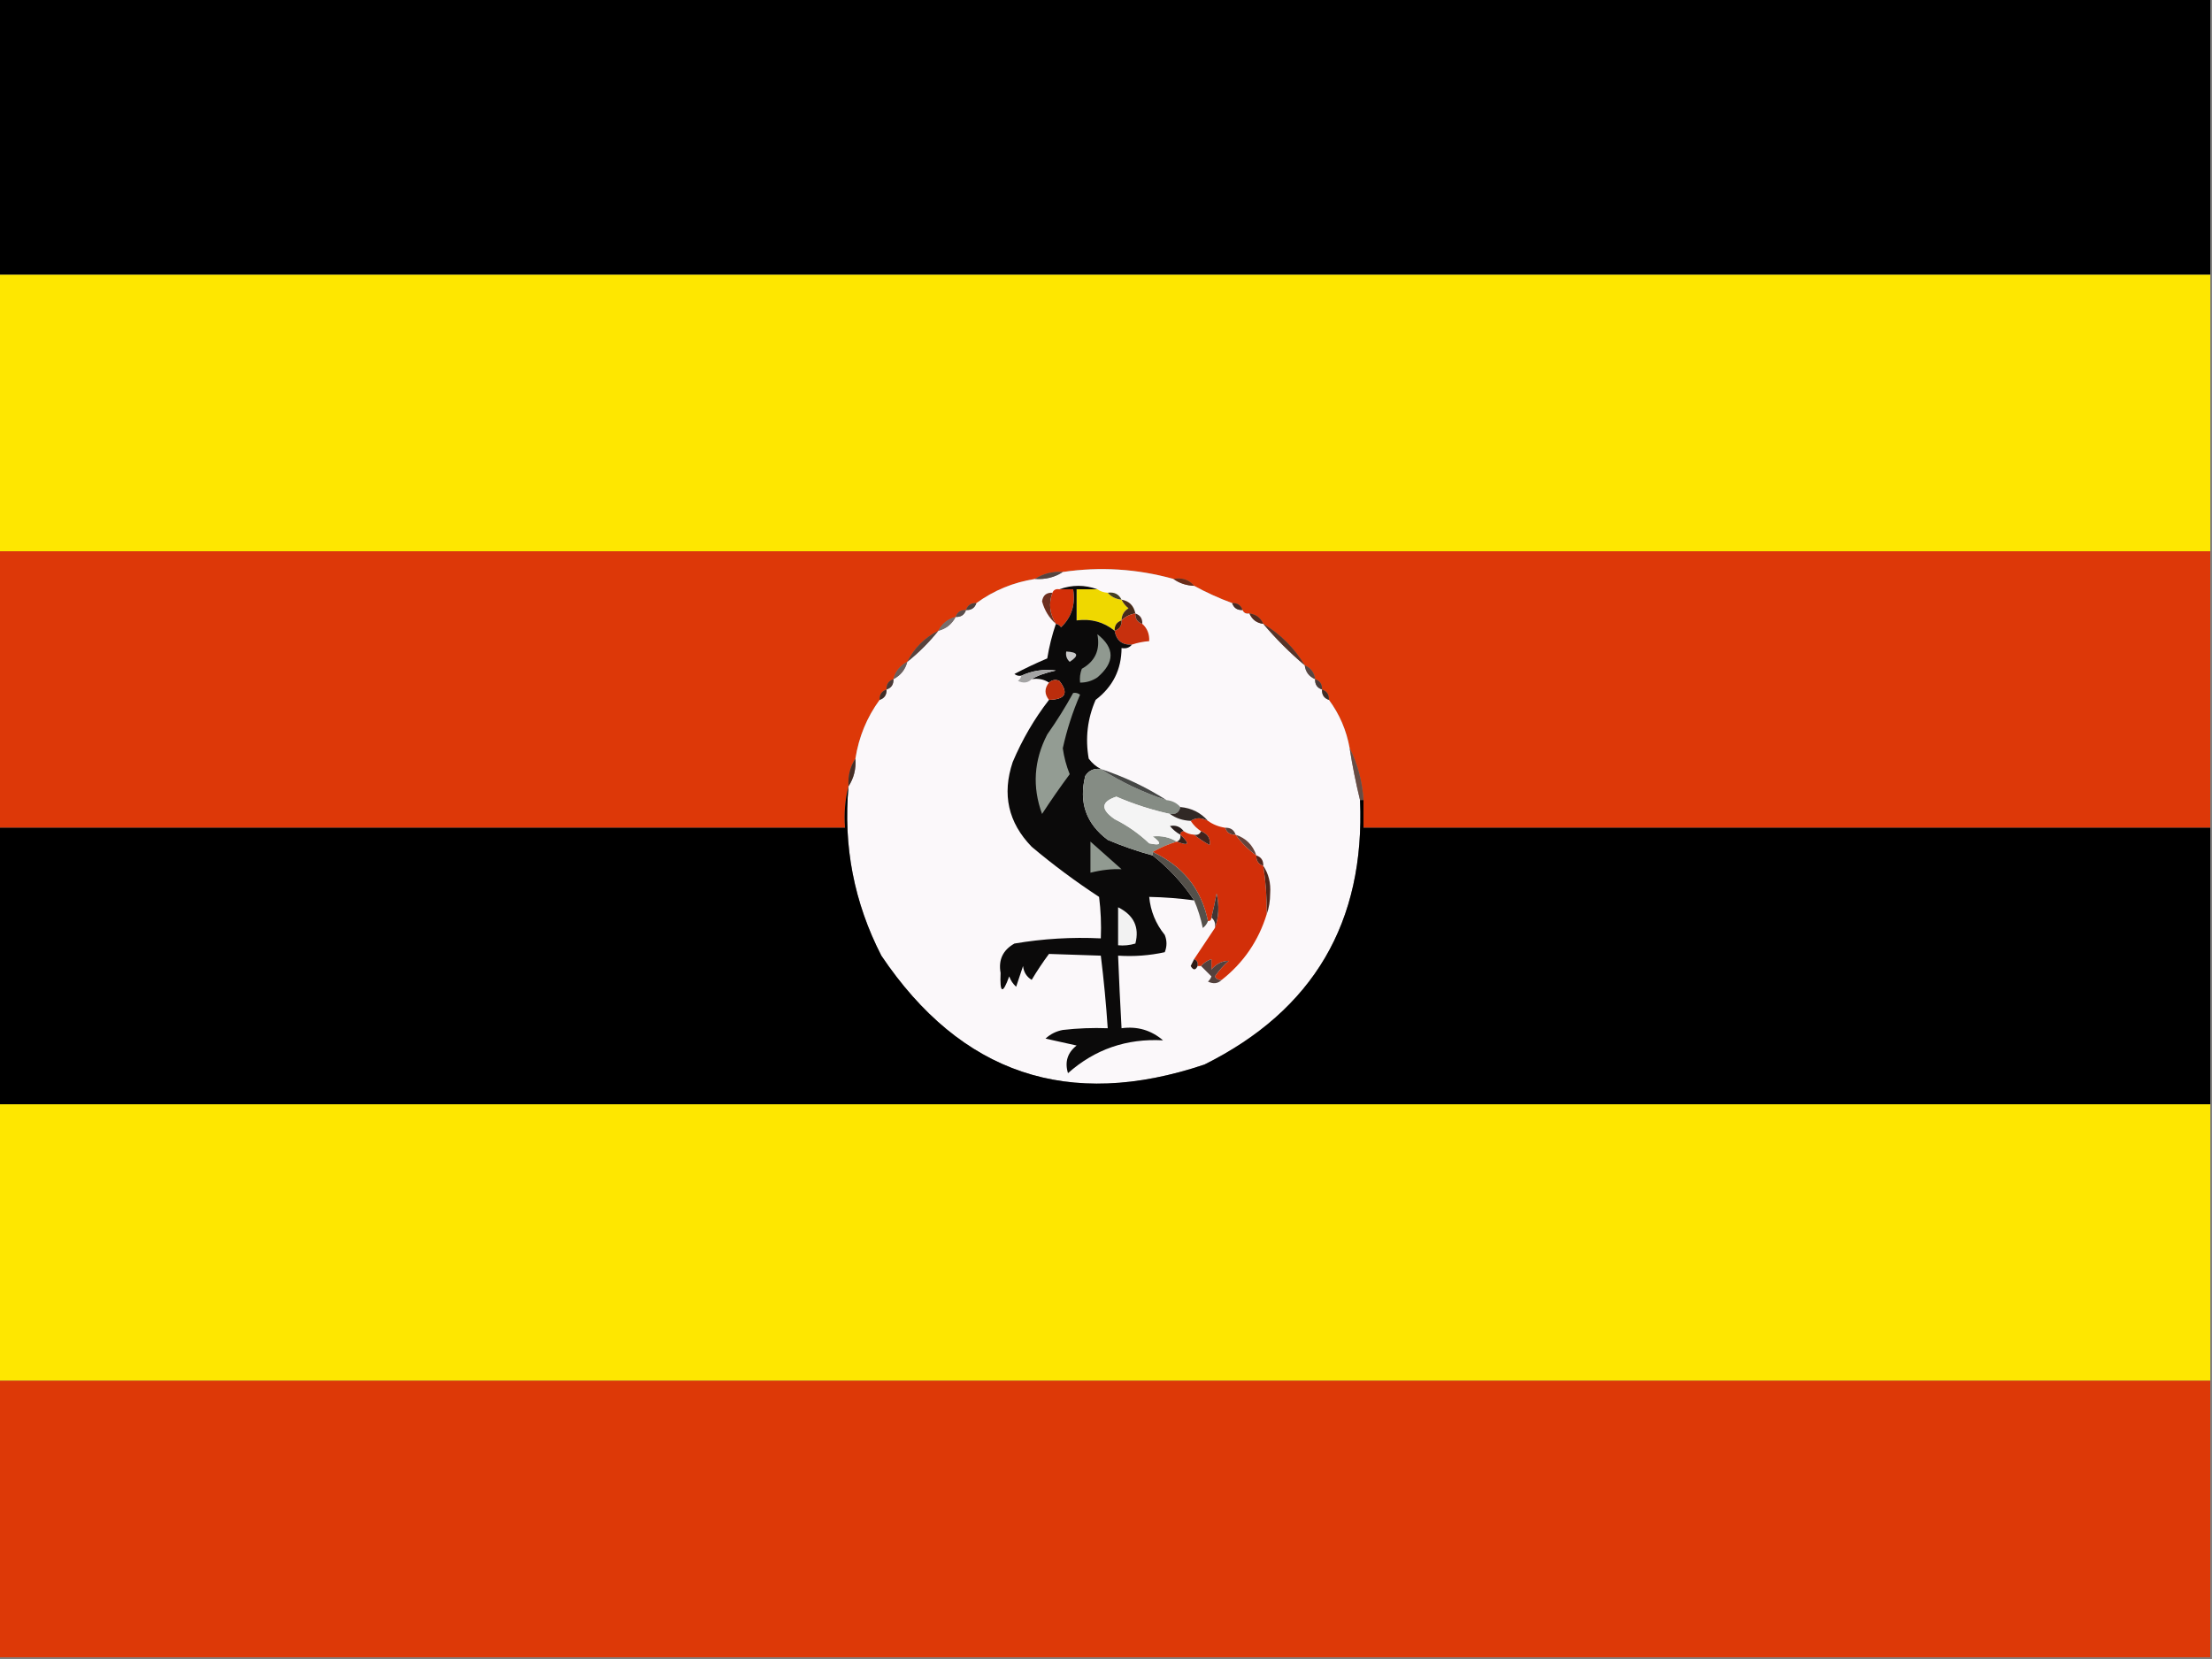 <?xml version="1.0" encoding="UTF-8"?>
<!DOCTYPE svg PUBLIC "-//W3C//DTD SVG 1.1//EN" "http://www.w3.org/Graphics/SVG/1.1/DTD/svg11.dtd">
<svg xmlns="http://www.w3.org/2000/svg" version="1.1" width="640px" height="480px" style="shape-rendering:geometricPrecision; text-rendering:geometricPrecision; image-rendering:optimizeQuality; fill-rule:evenodd; clip-rule:evenodd" xmlns:xlink="http://www.w3.org/1999/xlink">
<rect width="100%" height="100%" fill="#808080" stroke="none"/>
<g><path style="opacity:1" fill="#000000" d="M -0.5,-0.5 C 212.833,-0.5 426.167,-0.5 639.5,-0.5C 639.5,26.167 639.5,52.833 639.5,79.5C 426.167,79.5 212.833,79.5 -0.5,79.5C -0.5,52.833 -0.5,26.167 -0.5,-0.5 Z"/></g>
<g><path style="opacity:0.999" fill="#fee700" d="M -0.5,79.5 C 212.833,79.5 426.167,79.5 639.5,79.5C 639.5,106.167 639.5,132.833 639.5,159.5C 426.167,159.5 212.833,159.5 -0.5,159.5C -0.5,132.833 -0.5,106.167 -0.5,79.5 Z"/></g>
<g><path style="opacity:1" fill="#dd3808" d="M -0.5,159.5 C 212.833,159.5 426.167,159.5 639.5,159.5C 639.5,186.167 639.5,212.833 639.5,239.5C 557.833,239.5 476.167,239.5 394.5,239.5C 394.5,236.833 394.5,234.167 394.5,231.5C 394.165,226.126 392.832,221.126 390.5,216.5C 389.568,211.311 387.568,206.644 384.5,202.5C 384.573,200.973 383.906,199.973 382.5,199.5C 382.573,197.973 381.906,196.973 380.5,196.5C 380.262,194.596 379.262,193.262 377.5,192.5C 374.5,187.5 370.5,183.5 365.5,180.5C 364.738,178.738 363.404,177.738 361.5,177.5C 360.508,177.672 359.842,177.338 359.5,176.5C 359.027,175.094 358.027,174.427 356.5,174.5C 352.646,173.07 348.979,171.403 345.5,169.5C 344.01,167.72 342.01,167.054 339.5,167.5C 328.955,164.573 318.289,163.906 307.5,165.5C 304.505,165.294 301.838,165.96 299.5,167.5C 293.205,168.486 287.538,170.82 282.5,174.5C 280.973,174.427 279.973,175.094 279.5,176.5C 277.973,176.427 276.973,177.094 276.5,178.5C 274.251,179.08 272.585,180.413 271.5,182.5C 267.5,184.5 264.5,187.5 262.5,191.5C 260.413,192.585 259.08,194.251 258.5,196.5C 257.094,196.973 256.427,197.973 256.5,199.5C 255.094,199.973 254.427,200.973 254.5,202.5C 250.82,207.538 248.486,213.205 247.5,219.5C 245.96,221.838 245.294,224.505 245.5,227.5C 244.517,231.298 244.183,235.298 244.5,239.5C 162.833,239.5 81.167,239.5 -0.5,239.5C -0.5,212.833 -0.5,186.167 -0.5,159.5 Z"/></g>
<g><path style="opacity:1" fill="#fbf8fa" d="M 339.5,167.5 C 341.214,168.738 343.214,169.405 345.5,169.5C 348.979,171.403 352.646,173.07 356.5,174.5C 356.973,175.906 357.973,176.573 359.5,176.5C 359.842,177.338 360.508,177.672 361.5,177.5C 362.262,179.262 363.596,180.262 365.5,180.5C 369.167,184.833 373.167,188.833 377.5,192.5C 377.738,194.404 378.738,195.738 380.5,196.5C 380.427,198.027 381.094,199.027 382.5,199.5C 382.427,201.027 383.094,202.027 384.5,202.5C 387.568,206.644 389.568,211.311 390.5,216.5C 391.291,221.54 392.291,226.54 393.5,231.5C 394.984,266.819 379.984,292.319 348.5,308C 309.199,321.225 278.032,310.725 255,276.5C 247.103,261.121 243.936,244.788 245.5,227.5C 247.04,225.162 247.706,222.495 247.5,219.5C 248.486,213.205 250.82,207.538 254.5,202.5C 255.906,202.027 256.573,201.027 256.5,199.5C 257.906,199.027 258.573,198.027 258.5,196.5C 260.587,195.415 261.92,193.749 262.5,191.5C 265.833,188.833 268.833,185.833 271.5,182.5C 273.749,181.92 275.415,180.587 276.5,178.5C 278.027,178.573 279.027,177.906 279.5,176.5C 281.027,176.573 282.027,175.906 282.5,174.5C 287.538,170.82 293.205,168.486 299.5,167.5C 302.495,167.706 305.162,167.04 307.5,165.5C 318.289,163.906 328.955,164.573 339.5,167.5 Z"/></g>
<g><path style="opacity:1" fill="#56443f" d="M 307.5,165.5 C 305.162,167.04 302.495,167.706 299.5,167.5C 301.838,165.96 304.505,165.294 307.5,165.5 Z"/></g>
<g><path style="opacity:1" fill="#6a2d1a" d="M 339.5,167.5 C 342.01,167.054 344.01,167.72 345.5,169.5C 343.214,169.405 341.214,168.738 339.5,167.5 Z"/></g>
<g><path style="opacity:1" fill="#efd800" d="M 317.5,170.5 C 318.391,171.11 319.391,171.443 320.5,171.5C 321.514,172.674 322.847,173.34 324.5,173.5C 324.953,174.458 325.619,175.292 326.5,176C 325.177,176.816 324.511,177.983 324.5,179.5C 323.094,179.973 322.427,180.973 322.5,182.5C 319.332,179.944 315.666,178.944 311.5,179.5C 311.5,176.5 311.5,173.5 311.5,170.5C 313.5,170.5 315.5,170.5 317.5,170.5 Z"/></g>
<g><path style="opacity:1" fill="#d32f08" d="M 306.5,170.5 C 307.833,170.5 309.167,170.5 310.5,170.5C 311.218,174.903 310.051,178.57 307,181.5C 306.617,180.944 306.117,180.611 305.5,180.5C 303.682,177.596 303.349,174.596 304.5,171.5C 304.842,170.662 305.508,170.328 306.5,170.5 Z"/></g>
<g><path style="opacity:1" fill="#444023" d="M 320.5,171.5 C 322.38,171.229 323.713,171.896 324.5,173.5C 322.847,173.34 321.514,172.674 320.5,171.5 Z"/></g>
<g><path style="opacity:1" fill="#6d3020" d="M 304.5,171.5 C 303.349,174.596 303.682,177.596 305.5,180.5C 303.559,178.801 302.226,176.634 301.5,174C 301.748,172.251 302.748,171.418 304.5,171.5 Z"/></g>
<g><path style="opacity:1" fill="#4a2c23" d="M 356.5,174.5 C 358.027,174.427 359.027,175.094 359.5,176.5C 357.973,176.573 356.973,175.906 356.5,174.5 Z"/></g>
<g><path style="opacity:1" fill="#4f403c" d="M 282.5,174.5 C 282.027,175.906 281.027,176.573 279.5,176.5C 279.973,175.094 280.973,174.427 282.5,174.5 Z"/></g>
<g><path style="opacity:1" fill="#5a4e4b" d="M 279.5,176.5 C 279.027,177.906 278.027,178.573 276.5,178.5C 276.973,177.094 277.973,176.427 279.5,176.5 Z"/></g>
<g><path style="opacity:1" fill="#472c1b" d="M 324.5,173.5 C 326.71,173.894 328.043,175.227 328.5,177.5C 326.938,177.733 325.605,178.4 324.5,179.5C 324.511,177.983 325.177,176.816 326.5,176C 325.619,175.292 324.953,174.458 324.5,173.5 Z"/></g>
<g><path style="opacity:1" fill="#c7300d" d="M 328.5,177.5 C 328.427,179.027 329.094,180.027 330.5,180.5C 331.931,181.78 332.598,183.447 332.5,185.5C 330.784,185.629 329.117,185.962 327.5,186.5C 324.656,186.657 322.989,185.324 322.5,182.5C 323.906,182.027 324.573,181.027 324.5,179.5C 325.605,178.4 326.938,177.733 328.5,177.5 Z"/></g>
<g><path style="opacity:1" fill="#4e2b22" d="M 328.5,177.5 C 329.906,177.973 330.573,178.973 330.5,180.5C 329.094,180.027 328.427,179.027 328.5,177.5 Z"/></g>
<g><path style="opacity:1" fill="#552b1e" d="M 361.5,177.5 C 363.404,177.738 364.738,178.738 365.5,180.5C 363.596,180.262 362.262,179.262 361.5,177.5 Z"/></g>
<g><path style="opacity:1" fill="#0b0a0a" d="M 306.5,170.5 C 310.167,169.167 313.833,169.167 317.5,170.5C 315.5,170.5 313.5,170.5 311.5,170.5C 311.5,173.5 311.5,176.5 311.5,179.5C 315.666,178.944 319.332,179.944 322.5,182.5C 322.989,185.324 324.656,186.657 327.5,186.5C 326.791,187.404 325.791,187.737 324.5,187.5C 324.473,193.705 321.973,198.705 317,202.5C 314.629,207.939 313.963,213.606 315,219.5C 315.985,220.814 317.152,221.814 318.5,222.5C 316.549,222.227 315.049,222.893 314,224.5C 312.087,232.16 314.253,238.327 320.5,243C 324.744,244.803 329.078,246.303 333.5,247.5C 338.179,251.18 342.179,255.514 345.5,260.5C 341.19,259.92 336.857,259.586 332.5,259.5C 332.884,263.604 334.384,267.271 337,270.5C 337.667,272.167 337.667,273.833 337,275.5C 332.599,276.467 328.099,276.8 323.5,276.5C 323.773,283.504 324.106,290.504 324.5,297.5C 329.05,296.884 333.05,298.051 336.5,301C 325.958,300.421 316.792,303.587 309,310.5C 308.014,307.258 308.848,304.592 311.5,302.5C 308.5,301.833 305.5,301.167 302.5,300.5C 303.912,299.194 305.579,298.36 307.5,298C 311.821,297.501 316.154,297.334 320.5,297.5C 320.031,290.477 319.364,283.477 318.5,276.5C 313.467,276.328 308.467,276.161 303.5,276C 301.709,278.414 300.043,280.914 298.5,283.5C 297.029,282.619 296.196,281.286 296,279.5C 295.333,281.5 294.667,283.5 294,285.5C 293.085,284.672 292.419,283.672 292,282.5C 290.082,287.786 289.249,287.452 289.5,281.5C 288.827,277.719 290.161,274.886 293.5,273C 301.749,271.594 310.083,271.094 318.5,271.5C 318.666,267.486 318.499,263.486 318,259.5C 311.24,255.081 304.74,250.247 298.5,245C 291.71,238.003 289.877,229.836 293,220.5C 295.753,213.985 299.253,207.985 303.5,202.5C 308.268,202.369 309.268,200.535 306.5,197C 305.423,196.53 304.423,196.697 303.5,197.5C 302.081,196.549 300.415,196.216 298.5,196.5C 300.066,195.515 302.399,194.681 305.5,194C 302.02,193.537 298.686,194.037 295.5,195.5C 294.761,195.631 294.094,195.464 293.5,195C 296.622,193.355 299.788,191.855 303,190.5C 303.558,187.066 304.391,183.733 305.5,180.5C 306.117,180.611 306.617,180.944 307,181.5C 310.051,178.57 311.218,174.903 310.5,170.5C 309.167,170.5 307.833,170.5 306.5,170.5 Z"/></g>
<g><path style="opacity:1" fill="#351b05" d="M 324.5,179.5 C 324.573,181.027 323.906,182.027 322.5,182.5C 322.427,180.973 323.094,179.973 324.5,179.5 Z"/></g>
<g><path style="opacity:1" fill="#776d6b" d="M 276.5,178.5 C 275.415,180.587 273.749,181.92 271.5,182.5C 272.585,180.413 274.251,179.08 276.5,178.5 Z"/></g>
<g><path style="opacity:1" fill="#573429" d="M 365.5,180.5 C 370.5,183.5 374.5,187.5 377.5,192.5C 373.167,188.833 369.167,184.833 365.5,180.5 Z"/></g>
<g><path style="opacity:1" fill="#909990" d="M 317.5,183.5 C 322.595,187.486 322.595,191.653 317.5,196C 315.975,197.009 314.308,197.509 312.5,197.5C 312.343,196.127 312.51,194.793 313,193.5C 316.879,191.334 318.379,188.001 317.5,183.5 Z"/></g>
<g><path style="opacity:1" fill="#59433d" d="M 271.5,182.5 C 268.833,185.833 265.833,188.833 262.5,191.5C 264.5,187.5 267.5,184.5 271.5,182.5 Z"/></g>
<g><path style="opacity:1" fill="#c8c8c8" d="M 308.5,188.5 C 311.957,188.667 312.29,189.667 309.5,191.5C 308.614,190.675 308.281,189.675 308.5,188.5 Z"/></g>
<g><path style="opacity:1" fill="#6a5e5b" d="M 262.5,191.5 C 261.92,193.749 260.587,195.415 258.5,196.5C 259.08,194.251 260.413,192.585 262.5,191.5 Z"/></g>
<g><path style="opacity:1" fill="#a4a4a4" d="M 298.5,196.5 C 297.399,197.598 296.066,197.765 294.5,197C 295.056,196.617 295.389,196.117 295.5,195.5C 298.686,194.037 302.02,193.537 305.5,194C 302.399,194.681 300.066,195.515 298.5,196.5 Z"/></g>
<g><path style="opacity:1" fill="#594641" d="M 377.5,192.5 C 379.262,193.262 380.262,194.596 380.5,196.5C 378.738,195.738 377.738,194.404 377.5,192.5 Z"/></g>
<g><path style="opacity:1" fill="#bb2d0c" d="M 303.5,202.5 C 302.167,200.833 302.167,199.167 303.5,197.5C 304.423,196.697 305.423,196.53 306.5,197C 309.268,200.535 308.268,202.369 303.5,202.5 Z"/></g>
<g><path style="opacity:1" fill="#4b3a36" d="M 258.5,196.5 C 258.573,198.027 257.906,199.027 256.5,199.5C 256.427,197.973 257.094,196.973 258.5,196.5 Z"/></g>
<g><path style="opacity:1" fill="#4c3b37" d="M 380.5,196.5 C 381.906,196.973 382.573,197.973 382.5,199.5C 381.094,199.027 380.427,198.027 380.5,196.5 Z"/></g>
<g><path style="opacity:1" fill="#412d27" d="M 256.5,199.5 C 256.573,201.027 255.906,202.027 254.5,202.5C 254.427,200.973 255.094,199.973 256.5,199.5 Z"/></g>
<g><path style="opacity:1" fill="#412d26" d="M 382.5,199.5 C 383.906,199.973 384.573,200.973 384.5,202.5C 383.094,202.027 382.427,201.027 382.5,199.5 Z"/></g>
<g><path style="opacity:1" fill="#939c93" d="M 310.5,200.5 C 311.239,200.369 311.906,200.536 312.5,201C 310.337,205.991 308.67,211.157 307.5,216.5C 307.86,219.079 308.526,221.579 309.5,224C 306.699,227.778 304.033,231.611 301.5,235.5C 298.623,227.673 299.123,220.006 303,212.5C 305.751,208.598 308.251,204.598 310.5,200.5 Z"/></g>
<g><path style="opacity:1" fill="#858c84" d="M 318.5,222.5 C 324.412,226.288 330.745,229.288 337.5,231.5C 339.153,231.66 340.486,232.326 341.5,233.5C 341.179,235.048 340.179,235.715 338.5,235.5C 333.19,234.341 328.023,232.675 323,230.5C 318.546,231.966 318.379,234.132 322.5,237C 326.183,238.841 329.516,241.174 332.5,244C 335.951,244.747 336.284,244.08 333.5,242C 336.058,241.725 338.392,242.225 340.5,243.5C 337.997,244.256 335.663,245.256 333.5,246.5C 333.5,246.833 333.5,247.167 333.5,247.5C 329.078,246.303 324.744,244.803 320.5,243C 314.253,238.327 312.087,232.16 314,224.5C 315.049,222.893 316.549,222.227 318.5,222.5 Z"/></g>
<g><path style="opacity:1" fill="#684c44" d="M 390.5,216.5 C 392.832,221.126 394.165,226.126 394.5,231.5C 394.167,231.5 393.833,231.5 393.5,231.5C 392.291,226.54 391.291,221.54 390.5,216.5 Z"/></g>
<g><path style="opacity:1" fill="#462f27" d="M 247.5,219.5 C 247.706,222.495 247.04,225.162 245.5,227.5C 245.294,224.505 245.96,221.838 247.5,219.5 Z"/></g>
<g><path style="opacity:1" fill="#454745" d="M 318.5,222.5 C 325.255,224.712 331.588,227.712 337.5,231.5C 330.745,229.288 324.412,226.288 318.5,222.5 Z"/></g>
<g><path style="opacity:1" fill="#f4f4f4" d="M 338.5,235.5 C 340.214,236.738 342.214,237.405 344.5,237.5C 345.306,238.728 346.306,239.728 347.5,240.5C 347.158,241.338 346.492,241.672 345.5,241.5C 344.391,241.443 343.391,241.11 342.5,240.5C 341.473,239.152 340.14,238.652 338.5,239C 339.373,240.045 340.373,240.878 341.5,241.5C 341.672,242.492 341.338,243.158 340.5,243.5C 338.392,242.225 336.058,241.725 333.5,242C 336.284,244.08 335.951,244.747 332.5,244C 329.516,241.174 326.183,238.841 322.5,237C 318.379,234.132 318.546,231.966 323,230.5C 328.023,232.675 333.19,234.341 338.5,235.5 Z"/></g>
<g><path style="opacity:1" fill="#000000" d="M 245.5,227.5 C 243.936,244.788 247.103,261.121 255,276.5C 278.032,310.725 309.199,321.225 348.5,308C 379.984,292.319 394.984,266.819 393.5,231.5C 393.833,231.5 394.167,231.5 394.5,231.5C 394.5,234.167 394.5,236.833 394.5,239.5C 476.167,239.5 557.833,239.5 639.5,239.5C 639.5,266.167 639.5,292.833 639.5,319.5C 426.167,319.5 212.833,319.5 -0.5,319.5C -0.5,292.833 -0.5,266.167 -0.5,239.5C 81.167,239.5 162.833,239.5 244.5,239.5C 244.183,235.298 244.517,231.298 245.5,227.5 Z"/></g>
<g><path style="opacity:1" fill="#d22f09" d="M 349.5,237.5 C 350.93,238.537 352.597,239.204 354.5,239.5C 354.973,240.906 355.973,241.573 357.5,241.5C 359.167,243.833 361.167,245.833 363.5,247.5C 363.427,249.027 364.094,250.027 365.5,250.5C 366.229,255.13 366.563,259.797 366.5,264.5C 364.131,272.198 359.798,278.532 353.5,283.5C 352.624,283.631 351.957,283.298 351.5,282.5C 352.648,280.851 353.981,279.351 355.5,278C 353.583,278.027 351.916,278.861 350.5,280.5C 350.5,279.5 350.5,278.5 350.5,277.5C 349.261,277.942 348.261,278.609 347.5,279.5C 347.167,279.5 346.833,279.5 346.5,279.5C 346.672,278.508 346.338,277.842 345.5,277.5C 347.5,274.5 349.5,271.5 351.5,268.5C 352.641,265.36 352.808,262.027 352,258.5C 351.56,260.866 351.06,263.199 350.5,265.5C 350.5,266.167 350.167,266.5 349.5,266.5C 347.618,257.264 342.285,250.597 333.5,246.5C 335.663,245.256 337.997,244.256 340.5,243.5C 344.041,244.856 344.374,244.189 341.5,241.5C 341.5,240.833 341.833,240.5 342.5,240.5C 343.391,241.11 344.391,241.443 345.5,241.5C 346.848,242.601 348.348,243.601 350,244.5C 350.279,242.588 349.446,241.254 347.5,240.5C 346.306,239.728 345.306,238.728 344.5,237.5C 345.999,236.506 347.666,236.506 349.5,237.5 Z"/></g>
<g><path style="opacity:1" fill="#302825" d="M 341.5,233.5 C 344.754,233.794 347.421,235.127 349.5,237.5C 347.666,236.506 345.999,236.506 344.5,237.5C 342.214,237.405 340.214,236.738 338.5,235.5C 340.179,235.715 341.179,235.048 341.5,233.5 Z"/></g>
<g><path style="opacity:1" fill="#261c1a" d="M 342.5,240.5 C 341.833,240.5 341.5,240.833 341.5,241.5C 340.373,240.878 339.373,240.045 338.5,239C 340.14,238.652 341.473,239.152 342.5,240.5 Z"/></g>
<g><path style="opacity:1" fill="#57403a" d="M 354.5,239.5 C 356.027,239.427 357.027,240.094 357.5,241.5C 355.973,241.573 354.973,240.906 354.5,239.5 Z"/></g>
<g><path style="opacity:1" fill="#66433a" d="M 357.5,241.5 C 360.5,242.5 362.5,244.5 363.5,247.5C 361.167,245.833 359.167,243.833 357.5,241.5 Z"/></g>
<g><path style="opacity:1" fill="#36221c" d="M 341.5,241.5 C 344.374,244.189 344.041,244.856 340.5,243.5C 341.338,243.158 341.672,242.492 341.5,241.5 Z"/></g>
<g><path style="opacity:1" fill="#41241d" d="M 347.5,240.5 C 349.446,241.254 350.279,242.588 350,244.5C 348.348,243.601 346.848,242.601 345.5,241.5C 346.492,241.672 347.158,241.338 347.5,240.5 Z"/></g>
<g><path style="opacity:1" fill="#919a91" d="M 315.5,243.5 C 318.435,246.093 321.435,248.76 324.5,251.5C 321.733,251.361 318.733,251.694 315.5,252.5C 315.5,249.5 315.5,246.5 315.5,243.5 Z"/></g>
<g><path style="opacity:1" fill="#53271c" d="M 363.5,247.5 C 364.906,247.973 365.573,248.973 365.5,250.5C 364.094,250.027 363.427,249.027 363.5,247.5 Z"/></g>
<g><path style="opacity:1" fill="#54504a" d="M 333.5,246.5 C 342.285,250.597 347.618,257.264 349.5,266.5C 349.217,267.289 348.717,267.956 348,268.5C 347.439,265.721 346.606,263.054 345.5,260.5C 342.179,255.514 338.179,251.18 333.5,247.5C 333.5,247.167 333.5,246.833 333.5,246.5 Z"/></g>
<g><path style="opacity:1" fill="#51251a" d="M 365.5,250.5 C 367.047,252.807 367.713,255.473 367.5,258.5C 367.495,260.696 367.162,262.696 366.5,264.5C 366.563,259.797 366.229,255.13 365.5,250.5 Z"/></g>
<g><path style="opacity:1" fill="#f2f2f2" d="M 323.5,262.5 C 328.059,264.779 329.726,268.279 328.5,273C 326.866,273.494 325.199,273.66 323.5,273.5C 323.5,269.833 323.5,266.167 323.5,262.5 Z"/></g>
<g><path style="opacity:1" fill="#403533" d="M 351.5,268.5 C 351.737,267.209 351.404,266.209 350.5,265.5C 351.06,263.199 351.56,260.866 352,258.5C 352.808,262.027 352.641,265.36 351.5,268.5 Z"/></g>
<g><path style="opacity:1" fill="#2e1b16" d="M 345.5,277.5 C 346.338,277.842 346.672,278.508 346.5,279.5C 345.923,280.773 345.257,280.773 344.5,279.5C 344.863,278.817 345.196,278.15 345.5,277.5 Z"/></g>
<g><path style="opacity:1" fill="#53413d" d="M 353.5,283.5 C 352.399,284.598 351.066,284.765 349.5,284C 349.957,283.586 350.291,283.086 350.5,282.5C 349.452,281.452 348.452,280.452 347.5,279.5C 348.261,278.609 349.261,277.942 350.5,277.5C 350.5,278.5 350.5,279.5 350.5,280.5C 351.916,278.861 353.583,278.027 355.5,278C 353.981,279.351 352.648,280.851 351.5,282.5C 351.957,283.298 352.624,283.631 353.5,283.5 Z"/></g>
<g><path style="opacity:0.999" fill="#fee700" d="M -0.5,319.5 C 212.833,319.5 426.167,319.5 639.5,319.5C 639.5,346.167 639.5,372.833 639.5,399.5C 426.167,399.5 212.833,399.5 -0.5,399.5C -0.5,372.833 -0.5,346.167 -0.5,319.5 Z"/></g>
<g><path style="opacity:1" fill="#dd3907" d="M -0.5,399.5 C 212.833,399.5 426.167,399.5 639.5,399.5C 639.5,426.167 639.5,452.833 639.5,479.5C 426.167,479.5 212.833,479.5 -0.5,479.5C -0.5,452.833 -0.5,426.167 -0.5,399.5 Z"/></g>
</svg>
